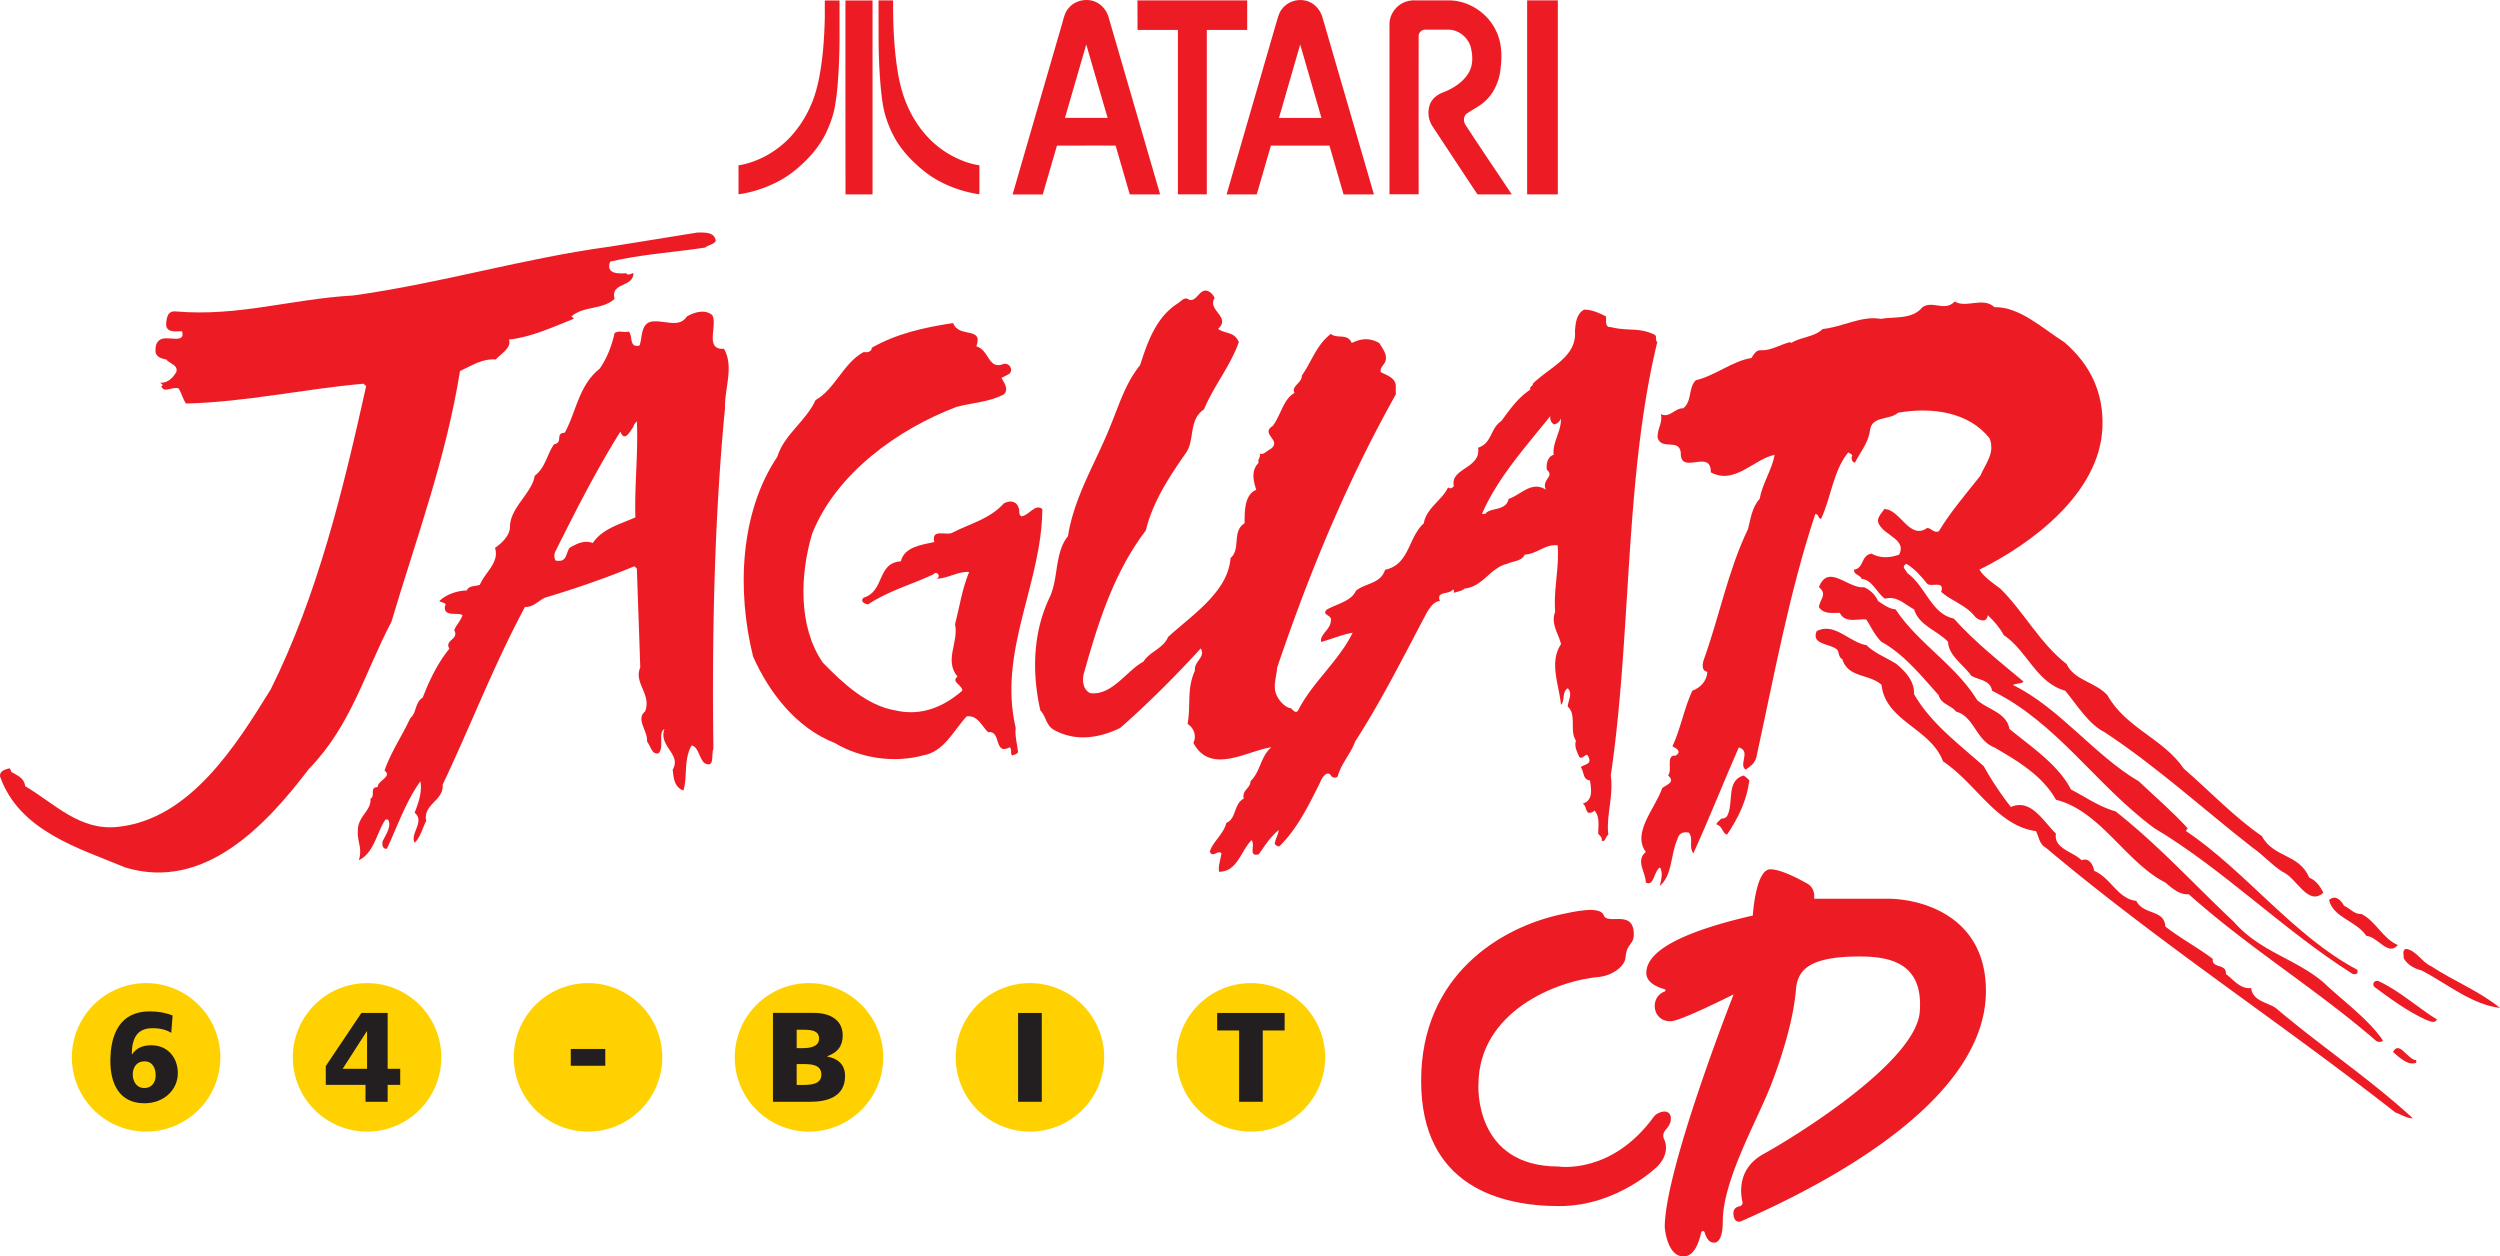 <svg id="Layer_1" data-name="Layer 1" xmlns="http://www.w3.org/2000/svg" viewBox="0 0 3838.965 1929.37"><path d="M338.4,1623.7a114,114,0,1,1-114-114,114.013,114.013,0,0,1,114,114" transform="translate(-0.035 -0.03)" style="fill:#ffd100;fill-rule:evenodd"/><path d="M203.9,1649.9c0-10.6,5.9-20.1,17.8-20.1,12.7,0,17.4,10.4,17.4,21.7,0,10.6-6.1,19.3-17.4,19.3C210,1670.8,203.9,1661,203.9,1649.9Zm61.2-90.5c-10.4-4.1-21.5-6.3-35.4-6.3-45.1,0-60.2,34.6-60.2,76.4C169.5,1663.7,183,1694.2,221.9,1694.2c30.1,0,51.2-20.9,51.2-46.1,0-24.4-15.8-43-40.8-43-13.7,0-23.1,4.7-29.5,13.9h-.4c.2-24,7.6-40.1,31.9-40.1,13.3,0,22.9,3.3,28.7,7.2Z" transform="translate(-0.035 -0.03)" style="fill:#231f20"/><path d="M677.7,1623.7a114,114,0,1,1-114-114,114.013,114.013,0,0,1,114,114" transform="translate(-0.035 -0.03)" style="fill:#ffd100;fill-rule:evenodd"/><path d="M563.7,1641.3H526.2l37.1-57.7h.4Zm-2.4,50.6h34v-26h19.3v-24.6H595.3V1555.5H555L500.3,1637v28.9h61Z" transform="translate(-0.035 -0.03)" style="fill:#231f20"/><path d="M1017,1623.7a114,114,0,1,1-114-114,114.013,114.013,0,0,1,114,114" transform="translate(-0.035 -0.03)" style="fill:#ffd100;fill-rule:evenodd"/><rect x="876.465" y="1610.77" width="53" height="25.8" style="fill:#231f20"/><path d="M1356.3,1623.7a114,114,0,1,1-114-114,114.013,114.013,0,0,1,114,114" transform="translate(-0.035 -0.03)" style="fill:#ffd100;fill-rule:evenodd"/><path d="M1223.4,1581.3H1234c12.1,0,23.8,1.2,23.8,13.7,0,11.5-12.3,14.5-24.2,14.5h-10.2v-28.2Zm0,52.7h11.1c12.5,0,26.8,1.4,26.8,16.2,0,13.9-13.9,15.8-27.2,15.8h-10.7v-32Zm-36.4,57.9h57.5c24.4,0,53.2-6.8,53.2-39.5,0-16.6-9.4-26.4-27.6-30.1v-.4c15.2-5.1,24-14.7,24-31.9,0-23.5-19-34.6-44.4-34.6H1187Z" transform="translate(-0.035 -0.03)" style="fill:#231f20"/><path d="M1695.6,1623.7a114,114,0,1,1-114-114,114.013,114.013,0,0,1,114,114" transform="translate(-0.035 -0.03)" style="fill:#ffd100;fill-rule:evenodd"/><rect x="1563.365" y="1555.47" width="36.4" height="136.4" style="fill:#231f20"/><path d="M2034.9,1623.7a114,114,0,1,1-114-114,114.013,114.013,0,0,1,114,114" transform="translate(-0.035 -0.03)" style="fill:#ffd100;fill-rule:evenodd"/><polygon points="1902.765 1691.87 1939.065 1691.87 1939.065 1582.37 1972.665 1582.37 1972.665 1555.47 1869.065 1555.47 1869.065 1582.37 1902.765 1582.37 1902.765 1691.87" style="fill:#231f20"/><path d="M1266.6.7h22.6V53.8c.1,14.8-.3,29.5-.9,44.3-1,21.3-2.3,42.7-5.9,63.7-2.4,14.5-7.4,28.5-13.7,41.8-10.2,21.4-26.1,39.6-44.1,54.8-16.1,14.1-35.2,24.4-55.4,31.4a183.609,183.609,0,0,1-35.1,8.6V253.9c14.4-2.2,28.2-7.3,41.1-14a148.526,148.526,0,0,0,40.5-31.7,172.303,172.303,0,0,0,28.7-44.7c8.5-18.7,13-38.8,16.1-59,3.9-25.6,5.5-51.6,6.1-77.5C1266.6,18.2,1266.6,9.4,1266.6.7Z" transform="translate(-0.035 -0.03)" style="fill:#ed1c24"/><path d="M1298.3.7C1312.1.6,1326,.7,1339.9.7V298.5c-13.8,0-27.7-.1-41.5,0-.2-31.7,0-63.3-.1-95Z" transform="translate(-0.035 -0.03)" style="fill:#ed1c24"/><path d="M1349.1.6h22.4c-.2,30.3.8,60.6,4.4,90.7,2.9,23.4,7.1,46.9,16.4,68.6,8.8,21,21.5,40.6,38.1,56.4a146.045,146.045,0,0,0,55.8,33.4,109.585,109.585,0,0,0,17.8,4.2v44.5a188.082,188.082,0,0,1-34.8-8.5,177.6,177.6,0,0,1-38.5-18.6A181.362,181.362,0,0,1,1406.4,251.9c-12.6-11.6-23.9-24.8-32.3-39.8a169.283,169.283,0,0,1-15.2-37.1c-3.5-12.9-4.9-26.2-6.3-39.5-2.6-28.6-3.6-57.4-3.4-86.2C1349.1,33.2,1349.1,16.9,1349.1.6Z" transform="translate(-0.035 -0.03)" style="fill:#ed1c24"/><path d="M1640.7,12.9c11.6-14.8,35.6-17.3,49.8-4.9a38.711,38.711,0,0,1,12,18.9q39.45,135.75,79,271.6h-46.6Q1723.95,261,1713.2,223.6c-30-.1-60,0-90.1,0q-10.95,37.5-21.8,75H1555q37.5-129.6,75.1-259.1c3-9.1,4.1-19.2,10.6-26.6m27.4,55.5c-11,37.5-21.8,75.1-32.7,112.6,21.8.1,43.6,0,65.5,0Q1684.4,124.75,1668.1,68.4Z" transform="translate(-0.035 -0.03)" style="fill:#ed1c24"/><path d="M1967.8,14.9c8.1-11.7,23.7-17.4,37.5-13.8,12.6,2.9,22.3,13.8,25.6,26q39.45,135.75,78.9,271.4c-15.5.1-31.1,0-46.6.1q-10.8-37.5-21.7-75c-30,0-59.9-.1-89.9,0-7.2,25-14.6,49.9-21.7,74.9h-46.3q37.5-130.2,75.4-260.4c2.7-7.8,3.8-16.4,8.8-23.2M1964,181.1H2029.2c-10.8-37.6-21.8-75.2-32.6-112.8C1985.8,105.9,1974.9,143.4,1964,181.1Z" transform="translate(-0.035 -0.03)" style="fill:#ed1c24"/><path d="M1746.7.6h168.5V46h-62V298.4h-44.4V46h-62C1746.7,30.9,1746.7,15.8,1746.7.6Z" transform="translate(-0.035 -0.03)" style="fill:#ed1c24"/><path d="M2159.3,2.5A37.622,37.622,0,0,1,2172.6.6c17.7.1,35.4,0,53.1,0,29.8.5,58.3,19.1,71.2,45.9,8.9,17.4,9.9,37.7,7.6,56.8-1.6,20-9.9,40-25.3,53.3-8.1,7.2-18.2,11.6-27,18.1-4.8,3.6-5,10.7-2.6,15.8,23.5,36.3,47.9,72,71.9,108h-52.7c-23-34.5-45.7-69.2-68.6-103.8a38.253,38.253,0,0,1-4.5-34.1c3.1-8.6,10.7-14.9,19.1-18.2,16-6.1,31.8-15.7,40.6-30.8,6.7-11.3,6.4-25.3,3.4-37.8-3.6-16.1-19.3-28.8-35.9-28.2-11.5.1-22.9,0-34.4,0-5.2-.1-10.1,4.4-10,9.6q-.15,121.5,0,243.1h-44.8V36.6C2133.9,21.5,2144.8,7.1,2159.3,2.5Z" transform="translate(-0.035 -0.03)" style="fill:#ed1c24"/><path d="M2345.1.6h47.1V298.5h-47.1Z" transform="translate(-0.035 -0.03)" style="fill:#ed1c24"/><path d="M1499.3,531.9c20.1,5.2,17.8,37.2,42.4,26.8,6.7-1.5,14.9,6.7,8.9,14.9-3.7,2.2-8.2,4.5-12.7,6.7,3.7,7.4,11.9,17.1,3.7,25.3-22.3,11.9-48.3,12.7-72.9,19.3-88.5,33.5-184.4,101.2-221.6,194.8-18.6,62.5-21.6,142.8,16.4,197.8,31.2,32,67.7,66.2,112.3,73.6,39.4,8.9,73.6-5.9,101.9-30.5,0-8.9-17.8-13.4-7.4-21.6-20.8-25.3,2.2-52.8-3.7-80.3,7.4-29,10.4-52.8,21.6-80.3-16.4-1.5-32,9.7-49.8,10.4,7.4-3.7,0-13.4-5.2-6.7-33.5,15.6-69.2,25.3-100.4,46.1-4.5-.7-12.7-4.4-6.7-10.4,32.8-9.6,20.1-53.5,57.3-55.8,5.2-22.3,32-25.3,51.3-29.7-5.2-22.3,20.1-8.2,29-14.9,26-13.4,55.8-20.1,78.1-44.6,10.4-5.2,20.1-3,23.1,8.9.8,4.4-.8,8.9,3.7,11.2,11.9-1.5,20.8-20.1,32-11.2-.8,115.3-68.4,217.9-40.9,336.1-1.5,11.1,2.2,24.5,3.7,37.2-2.3,3.7-6,3.7-8.9,5.2-3.7-3,0-8.9-3.7-12.7-25.3,13.4-12.7-26.8-33.5-23.1-10.4-10.4-15.6-26-32.7-24.5-20.8,22.3-35,55-67.7,60.2-43.9,11.9-95.2,4.5-135.4-19.3-58.8-23.1-100.4-77.3-125-132.4-25.3-101.9-20.1-221.6,37.2-307.1,10.4-34.2,43.9-54.3,58.7-87,29.7-16.4,42.4-56.5,73.6-73.6,5.2.8,12.7,0,12.7-6.7,37.9-21.6,80.3-31.2,124.9-37.9C1472.6,520,1510.5,500.7,1499.3,531.9" transform="translate(-0.035 -0.03)" style="fill:#ed1c24"/><path d="M2380.6,639c-38.7,48.3-81.1,95.2-104.9,150.2h5.2c6.7-10.4,32-3.7,35.7-23.1,18.6-5.9,35-28.3,57.3-14.1-7.4-15.6,14.1-20.1,1.5-30.5-1.5-8.2.8-20.1,10.4-23.1-2.2-19.3,11.9-35.7,11.2-55.8-.8,3-5.9,9.6-11.2,8.9C2382.1,648.7,2379.9,645,2380.6,639M1865.2,457.5c-11.9,19.3,26,29,5.2,47.6,11.9,8.2,24.5,3.7,32,20.1-12.7,36.4-38.7,67.7-53.5,103.4-24.5,16.4-13.4,47.6-28.3,67.7-26,37.2-50.6,75.1-61,118.2-49.1,64.7-72.9,140.5-94.5,217.2-3.7,11.1-3,26.8,8.9,32.7,33.5,4.4,56.5-35,81.8-48.3,9.7-15.6,30.5-20.1,37.9-37.9,36.4-33.5,92.2-69.2,95.9-121.2,16.4-14.1,1.5-40.9,21.6-53.5,0-19.3,0-43.9,17.9-51.3-4.5-14.1-8.2-29.7,3.7-41.6-2.2-5.2,3.7-8.2,1.5-14.1,5.2,3,11.2-4.4,16.4-6.7,19.3-13.4-16.4-23.1,3.7-35.7,12.6-16.4,16.3-41.6,33.5-50.6-5.9-10.4,11.9-15.6,11.2-26.8,14.9-20.8,22.3-46.9,44.6-64,8.9,8.2,26-1.5,32,14.1,14.9-7.4,27.5-8.2,42.4,0,5.2,8.9,13.4,18.6,8.9,29-2.2,5.2-8.2,8.9-6.7,15.6,9.7,5.2,23.8,8.9,23.1,23.1v11.2c-75.1,133.9-133.1,274.4-182.2,419.5-.8,13.4-6.7,27.5-1.5,40.9,3.7,8.9,12.6,20.1,23,21.6,3,3,6.7,8.2,10.4,3.7,22.3-43.9,62.5-75.9,84-119.7-14.9,2.2-32,9.7-48.4,14.1-2.2-11.9,14.1-18.6,14.9-31.9,3-10.4-15.6-8.9-5.9-17.9,15.6-8.9,37.2-12.6,44.6-29,14.9-11.9,37.9-10.4,44.6-32,37.9-8.2,35-49.1,59.5-71.4,3.7-23.1,28.3-35.7,37.2-55.1,3,2.3,6.7,1.5,8.9-2.2-6-27.5,42.4-26.8,37.2-58.8,21.6-6.7,18.6-29.7,35.7-40.9,12.7-17.1,25.3-35.7,44.7-48.4-2.3-4.4,4.4-5.2,3.7-8.9,25.3-25.3,67.7-40.9,64.7-80.3.8-10.4,1.5-26.8,14.1-33.5,12.6,0,24.5,5.9,33.5,10.4.8,5.9-2.2,17.1,7.4,16.4,26,6.7,43.9,0,67.7,11.9,3.7,3,0,8.2,3.7,11.2-50.6,208.2-39.4,449.2-71.4,665.6,4.5,30.5-7.4,63.2-3.7,90.7-5.2,3.7-4.5,12.6-10.4,8.9,1.5-4.5-3-7.4-5.2-10.4,0-10.4,3-26.8-6-35.7-1.5,3-5.2,3.7-8.9,3.7-5.2-3.7-3-10.4-8.9-14.1,17.1-5.2,12.7-23.8,11.2-35.7-11.2-.8-8.9-13.4-14.1-20.1,3-4.5,17.8-3.7,11.9-15.6-3.7-9.7-7.4,4.4-14.1,0-3.7-8.2-8.2-17.1-5.2-25.3-10.4-14.9,1.5-40.2-12.6-52.1,0-8.9,8.2-20.1,0-28.3-8.9,4.5-4.5,20.8-10.4,25.3-3-30.5-18.6-65.5,0-93-3-14.9-16.4-31.2-8.9-49.8-3-32.7,6.7-69.9,3.7-101.9-17.9-3-32,13.4-50.6,14.1-4.5,10.4-17.8,9.7-26.8,14.1-26,5.9-37.9,35.7-65.4,37.9-4.5,4.5-11.1,4.5-16.4,6.7,0-1.5.7-4.5-1.5-5.2-6.7,8.9-26,1.5-20.1,17.9-8.9,0-14.9,9.7-19.3,16.3-35.7,67-69.1,134.6-110.8,199.3-6.7,18.6-21.6,34.2-26.8,53.5-3,3.7-9.7,1.5-10.4-1.5-6.7-8.9-14.9,5.9-16.4,10.4-17.1,34.2-35,71.4-62.5,98.2-3,1.5-5.2-1.5-7.4-3,.8-8.2,6-15.6,6-21.6-13.4,11.2-21.6,24.6-30.5,37.2-17.1,4.4-4.5-14.9-11.2-21.6-16.4,16.4-21.6,48.4-49.8,48.4-1.5-8.2,2.2-18.6,3.7-28.3-6-5.9-12.7,7.4-17.9-2.2,3.7-14.9,21.6-27.5,25.3-44.6,15.6-5.9,11.2-29,26.8-37.2-3-13.4,10.4-15.6,10.4-26.8,15.6-14.9,14.9-37.2,32-52.1-36.5,5.2-93.7,43.1-119.7-6.7,5.2-10.4.8-23.1-8.9-29,5.2-31.2-1.5-53.5,11.2-81.8-1.5-14.9,17.1-20.8,8.9-34.2-37.9,41.6-80.3,84-123.5,122-32,15.6-68.4,21.6-101.9,3-12.6-7.4-11.9-20.8-20.8-29.8-13.4-59.5-11.1-120.5,14.1-173.3,14.1-29.7,7.4-68.4,28.3-94.4,9.7-61,42.4-112.3,64.7-168.1,13.4-32,23.1-66.2,46.1-94.5,11.2-35,24.6-73.6,57.3-94.4,5.2-3,11.2-11.9,17.8-5.9,13.4,3.7,16.4-21.6,32-11.9A23.094,23.094,0,0,1,1865.2,457.5" transform="translate(-0.035 -0.03)" style="fill:#ed1c24"/><path d="M1099.2,369.8c-3,5.9-11.1,5.9-16.4,10.4-48.3,7.4-98.9,10.4-145.8,21.6-7.4,19.3,13.4,18.6,24.5,17.8,3.7,5.2,10.4-1.5,11.2,0,0,22.3-35.7,13.4-29,39.4-18.6,17.1-46.9,10.4-66.2,26.8,1.5,1.5,3,2.2,3.7,3.7-32,12.7-65.4,28.3-99.7,32,5.2,12.6-14.1,23.1-20.1,30.5-21.5-1.5-37.2,9.7-55,17.8C685,703.7,638.9,827.9,601,955.1c-40.1,75.9-61.7,159.2-126.4,225.4C408.4,1267.5,314,1368.7,192.7,1332.2,121.3,1302.5,29.8,1276.4.1,1192.4c-.8-7.4,5.9-10.4,11.9-11.9,5.2-2.2,3.7,3,5.9,5.2,8.9,5.2,19.3,8.9,20.8,21.6,45.4,26.8,84,69.2,142.8,62.4,110.8-11.9,181.5-125.7,234.3-211.2,72.1-145,110.8-304.9,146.5-465.6-1.5-1.5-3-2.2-3.7-3.7-92.2,8.2-181.5,28.2-272.9,30.5-5.2-7.4-6.7-15.6-11.2-23.1-9.7-3.7-23.1,8.2-26.8-3.7,5.2-1.5-.8-3.7-1.5-5.2,11.2.8,19.3-7.4,24.6-16.4,3-11.2-10.4-12.7-15.6-19.3-7.4-1.5-14.1-3-16.4-11.2,0-7.4,0-14.9,7.4-19.3,10.4-6.7,39.4,7.4,33.4-12.7-6.7-.7-23.8,3.7-24.5-10.4.8-11.2,2.2-21.6,15.6-20.1,95.2,8.2,177.7-19.3,271.4-24.5,134.6-18.6,262.5-57.3,394.9-75.1,44.6-7.4,89.2-14.1,133.9-21.6C1082.1,357.2,1097,355.7,1099.2,369.8" transform="translate(-0.035 -0.03)" style="fill:#ed1c24"/><path d="M978,646.5c-1.5,3-5.2,5.2-5.2,8.9-4.5,5.2-13.4,25.3-20.1,7.4-37.2,59.5-68.4,121.2-99.7,183.7a16.101,16.101,0,0,0,0,14.2c17.8,3.7,15.6-10.4,21.6-19.4,10.4-5.9,22.3-12.6,35.7-7.4,14.9-22.3,42.4-29,65.4-39.4-1.4-50.6,4.5-97.5,2.3-148m116-162.2c8.2,15.6-12.6,53.5,17.8,51.3,15.6,27.5.8,60.2,1.5,91.5-16.4,169.6-20.1,351.8-17.8,522.8-3.7,7.4,3,31.3-14.1,21.6-8.2-8.2-8.9-24.6-19.3-26.8-12.7,21.6-6,49.1-12.7,69.2-14.1-5.2-14.9-19.3-16.4-32,14.1-23.8-22.3-35.7-12.6-62.5-10.4,5.9,0,27.5-8.9,37.2-10.4,3-11.9-10.4-17.9-17.9,1.5-16.3-17.8-34.2-3-46.1,10.4-26.8-17.8-43.1-7.4-67.7-1.5-48.3-3.7-105.6-5.2-151.7l-3.7-3.7c-44.6,18.6-93,35-137.6,48.4-9.7,4.4-17.8,14.9-30.5,14.1-47.6,88.5-83.3,182.2-126.4,272.9,2.2,24.5-30.5,29.7-25.3,55.8-5.9,11.2-8.9,25.3-17.8,33.4-7.4-14.1,16.4-32.7,0-46.1,5.9-14.9,11.9-32,8.9-48.3-22.3,31.2-35,68.4-51.3,103.4-7.4,2.2-8.9-9.7-5.2-14.1,4.4-8.9,12.6-21.6,6.7-30.5H592c-14.1,20.9-17.1,50.6-40.9,62.5,5.9-19.4-3-28.3-1.5-46.1,0-21.6,20.8-29.7,19.3-48.3,8.2-4.5-2.2-17.9,11.2-17.9-.8-9.7,23.1-16.3,10.4-25.3,9.6-28.3,27.5-54.3,39.4-80.3,10.4-8.9,6.7-23.8,19.3-31.9,9.7-25.3,22.3-52.1,40.9-75.1-8.2-13.4,15.6-14.1,7.4-28.3,3-8.2,10.4-14.9,12.7-23.1-6.7-5.2-29.8,3.7-26.8-14.1,3.7-5.2-6-5.2-8.9-7.4,10.4-10.4,28.3-16.4,42.4-16.4,3-8.2,13.4-5.9,20.1-8.9,7.4-18.6,30.5-34.2,23.1-56.5,11.9-8.2,23.1-20.1,23.1-32.7,0-29,34.2-52,37.9-78.1,16.4-11.9,19.3-34.2,29.8-48.3,14.9-3,.7-17.1,16.4-17.8,17.8-32.7,21.6-72.9,53.5-98.2,11.9-17.1,18.6-35.7,23.1-55,8.2-4.4,12.6,0,21.6-2.2,6.7,6.7,0,25.3,16.4,21.6,5.2-11.2.7-37.2,23-37.2,17.9-.8,38.7,9.7,49.8-7.4C1065,479.9,1082.9,473.9,1094,484.3" transform="translate(-0.035 -0.03)" style="fill:#ed1c24"/><path d="M3062.6,471.7c38.7-.7,72.9,31.9,107.1,53.6,40.9,34.9,61,78.8,58.8,131.6-4.5,100.4-107.8,177.7-188.9,217.9,6.7,11.1,20.8,20.8,32,29,35.7,35,60.2,83.3,101.9,116,11.9,25.3,43.1,26.8,62.5,47.6,29,51.3,85.5,66.2,117.5,113,38.7,33.5,77.4,74.4,119.7,103.4,18.6,34.2,57.3,26.8,72.9,64,10.4,3.7,17.8,14.9,21.6,23.1-23.8,21.5-40.9-23.1-62.5-32-16.4-10.4-29-25.3-46.1-37.2-78.1-61-145.8-123.5-226.8-177-25.3-12.7-42.4-41.7-61-64-44.6-12.6-58-61-94.4-85.5-5.9-11.2-15.6-22.3-24.6-30.5-.7,12.7-14.9,8.2-20.1,1.5-13.4-17.1-36.4-23.8-51.3-37.2,6-18.6-15.6-6.7-21.5-12.6-8.9-11.1-20.1-23.8-32-30.5-8.9,4.5,0,9.7,1.5,14.2,28.3,20.1,36.4,62.5,71.4,69.9,33.5,37.2,70.7,66.2,107.1,96.7C3104.4,1050.4,3096.2,1048.9,3091,1051.9c70.7,34.2,124.9,107.8,193.4,148,26,24.5,52.8,47.6,74.4,71.4,1.5,2.2-3,3-1.5,5.2,91.5,61.7,164.4,160.6,262.5,212.7,3,7.4-5.2,8.2-8.9,5.2-105.6-66.9-196.3-159.2-303.4-223.1-89.3-66.2-148.7-161.4-248.4-210.5-3-17.1-20.8-16.3-32-23.1-11.2-16.4-35-30.5-35.7-52.1-15.6-17.1-44.6-24.5-52.1-49.8-14.1-7.4-26.8-21.6-44.6-16.4-12.6-8.2-18.6-28.3-35.7-30.5-3-6.7-12.7-6-11.9-14.1,15.6-2.2,10.4-22.3,26.8-24.6,13.4,7.4,28.3,6.7,42.4,1.5,11.9-23.1-21.6-29-30.5-46.1-6.7-9.7,5.9-19.3,7.4-23.8,24.5-.7,38.7,48.3,66.2,29,6.7,0,9.6,8.2,17.8,5.2,17.8-29.7,41.6-57.3,63.9-85.5,7.4-17.9,23.1-34.9,14.1-57.3-32-40.9-89.2-48.4-140.5-39.4-13.4,11.9-40.2,4.4-43.1,26.8-2.3,19.3-14.9,33.5-23.1,49.8-4.5-.7-5.2-4.4-5.2-8.9,3.7-2.2-3-5.9-5.2-6.7-23.1,28.3-26,68.4-41.6,101.9-5.2,0-3-7.4-8.9-7.4-40.2,121.2-63.2,248.4-90.8,374.8-3,8.9-8.9,12.6-16.3,17.8-11.2-8.2,8.9-28.3-10.4-34.2-23.8,54.3-45.4,109.3-69.9,162.9-7.4-11.2.8-21.6-6.7-32-10.4-2.2-15.6,2.2-17.8,10.4-10.4,23.1-7.4,55-26.8,71.4.8-5.2,6-20.8,0-28.3-9.7,6.7-8.9,29.7-21.6,23.1,0-15.6-16.3-33.5,0-46.9-21.5-29.8,14.1-66.2,25.3-98.2,6.7-5.2,20.8-8.9,8.9-19.3,7.4-8.2-4.5-32,11.9-30.5,9.6-6.7.7-11.2-5.2-14.1,12.7-27.5,17.8-58,30.5-85.5,12.6-4.5,22.3-14.9,23.1-29-9.7-1.5-7.4-13.4-5.2-19.3,23.8-66.2,37.2-136.9,67.7-200.1,3.7-14.1,5.9-33.4,17.8-46.1,4.5-24.6,18.6-43.9,23.1-67.7-31.2,5.9-61.7,46.9-98.1,26.8.7-37.2-47.6,5.9-46.1-30.5-3-22.3-29.8-2.2-35.7-23.1,0-14.9,8.2-22.3,5.2-35.7,13.4,6.7,21.5-9.7,34.2-8.9,14.1-11.1,7.4-31.2,19.3-43.1,30.5-7.4,56.5-29.7,85.5-34.2,3.7-5.2,6.7-12.7,14.9-11.9,14.9.8,29.7-8.9,44.6-12.6,0,.7.8.7,1.5,1.5,14.9-9.6,35.7-8.9,48.3-21.5,30.5-3,59.5-20.8,89.2-15.6,20.1-3.7,48.4,1.5,64-17.8,15.6-11.1,34.2,7.4,49.8-8.9C3018.7,473.9,3045.5,455.3,3062.6,471.7" transform="translate(-0.035 -0.03)" style="fill:#ed1c24"/><path d="M2884.1,923.1c8.2,5.2,16.4,11.9,26.8,12.6,33.5,51.3,92.2,85.5,125,139.1,16.4,14.9,45.4,19.3,49.8,44.6,33.5,27.5,75.1,55,94.5,93,23.1,11.9,43.9,26.8,68.4,33.5,67.7,53.5,119,110.8,181.5,169.5,40.2,46.1,94.4,56.5,137.6,93,29.7,28.3,69.2,56.5,91.5,89.3-1.5,3-8.2,3-11.2,0-93-80.3-194.8-142.1-287.1-224.6-13.4,1.5-25.3-8.9-35.7-17.8-61-31.2-99.7-110.1-168.1-127.2-20.8-37.2-58.8-59.5-94.5-80.3-28.3-11.1-31.2-47.6-58.8-55-8.2-10.4-23.1-11.2-26.8-25.3-26.8-29.8-53.5-63.2-87.8-81.8-10.4-10.4-15.6-22.3-23.1-34.2-11.9-2.2-32.7,6.7-40.9-10.4-11.9,0-25.3,2.2-32-8.9,1.5-12.6,13.4-19.3,0-30.5,14.1-37.2,45.4,3,69.2,0A42.34,42.34,0,0,1,2884.1,923.1" transform="translate(-0.035 -0.03)" style="fill:#ed1c24"/><path d="M2912.4,1019.8c14.9,12.6,27.5,26.8,26.8,46.1,26,45.4,69.9,77.3,107.1,110.8a481.078,481.078,0,0,0,41.6,62.5c31.2-13.4,49.8,22.3,69.2,40.9-3.7,23.1,26,27.5,39.4,40.9,11.2-4.5,17.9,6.7,19.3,16.3,25.3,10.4,36.4,43.1,64.7,46.1,11.2,22.3,43.1,12.7,44.6,39.4,23.8,18.6,50.6,32.7,72.9,49.8-2.2,14.9,21.6,6.7,20.1,23.1,11.2,8.2,22.3,23.8,38.7,21.5,3,21.6,26.8,21.6,39.4,32,67.7,57.3,144.3,108.6,209,168.1-9.7,0-17.9-6-26.8-8.9-176.3-138.3-362.9-260.3-537-406.8-9.7-5.2-10.4-16.3-14.9-25.3-60.2-8.2-92.2-73.6-142.8-107.1-18.6-50.6-88.5-61.7-94.4-117.5-18.6-17.1-51.3-10.4-60.2-39.4-5.2-2.2-5.2-9.7-7.4-14.1-10.4-10.4-40.9-7.4-32-29,27.5-14.1,49.8,17.1,76.6,21.6C2878.9,1003.4,2897.5,1010.1,2912.4,1019.8" transform="translate(-0.035 -0.03)" style="fill:#ed1c24"/><path d="M2686.3,1198.3c-3.7,30.5-17.1,58-34.2,83.3-7.4-1.5-6.7-13.4-16.4-15.6.8-3.7,5.2-5.9,7.4-8.9,3.7,0,6.7-.8,8.9-3.7,11.2-20.1-2.2-54.3,25.3-62.5,3,1.4,6,4.4,9,7.4" transform="translate(-0.035 -0.03)" style="fill:#ed1c24"/><path d="M3599.5,1390.9c8.9,3.7,15.6,13.4,26.8,12.7,22.3,11.2,32.7,37.9,55.8,47.6-14.9,17.9-30.5-12.7-48.3-14.1-16.4-23.8-50.6-27.5-57.3-55,8.9-8.3,17.8-.9,23,8.8" transform="translate(-0.035 -0.03)" style="fill:#ed1c24"/><path d="M3733.4,1483.8c35,23.1,73.6,37.9,105.6,64-43.1-5.2-80.3-36.4-119.7-57.3-11.1-3-22.3-8.2-28.3-19.3.8-5.2-3-11.9,3.7-14.1,15.7,2.2,24.6,20.8,38.7,26.7" transform="translate(-0.035 -0.03)" style="fill:#ed1c24"/><path d="M3742.3,1565.6c-4.5,7.4-12.6,1.5-17.8,0-27.5-12.6-52.8-31.2-78.1-49.8-5.2-5.2.8-11.9,6.7-8.9,32,14.9,60.2,40.9,89.2,58.7" transform="translate(-0.035 -0.03)" style="fill:#ed1c24"/><path d="M3710.4,1631.9c-11.9,5.2-25.3-7.4-35.7-16.4,9.7-18.6,22.3,11.9,35.7,12.6v3.8" transform="translate(-0.035 -0.03)" style="fill:#ed1c24"/><path d="M2398.3,1403.9c15.8-3.3,59-13.8,64.4,1.6,5.3,15,42.5-7.7,45.9,24.1,2.4,22.5-10.8,17.1-12.3,40.2-.8,13.3-18.9,27.7-39.9,30.3-66.6,5.5-186.1,53.6-186.1,165.9,0,0-7.4,125.3,123.1,125.3,0,0,81.4,13.1,146.5-76.8,3.6-5,14.2-9.3,19.9-7,3.5,1.4,6.3,4.5,6,10.9-.2,6.1-3.4,11.7-7.6,16.1-3,3.3-5.9,8.5-2.8,14.8,5.5,11.1,4,26.6-9.3,41,0,0-61.6,61.8-151.6,61.8-90.1,0-212.2-30.4-212.2-192.3S2303.8,1423.9,2398.3,1403.9Z" transform="translate(-0.035 -0.03)" style="fill:#ed1c24"/><path d="M2855.6,1468.8c-81,0-95.5,22.9-97.8,51.4-3.9,48.2-24,110.2-39.9,150-21.8,54.6-72.4,143-72.4,205.8,0,34.9-13.5,32.2-13.5,32.2-7.9,0-12.1-7.8-14.4-15.8a2.682,2.682,0,0,0-5.2.1c-3.5,15.9-11.1,36.9-27.1,36.9-25.7,0-28.9-44.7-28.9-44.7,0-89.4,105.8-357.8,105.8-357.8s-80.9,40.9-96.3,41.3c-29.2.9-33.1-37.4-9.6-45.6a1.894,1.894,0,0,0-.2-3.6c-11.2-3.1-28-10.1-28-24.9,0-34.3,56.4-63.5,163.5-88.2,0,0,4.3-71,26.9-71,15.7,0,42.1,13.7,56.8,22a20.852,20.852,0,0,1,10.6,18v5.2h112.5c51.7,0,151.2,26.2,151.2,141.6,0,158-215.2,283.3-376.3,353.8a7.57,7.57,0,0,1-10.1-4.8c-2.3-6.8-3.1-16.2,8.4-18.4a5.538,5.538,0,0,0,4.1-6.7c-3.4-14.6-7.2-51.7,32.5-73.6,50.3-27.7,233.9-141.6,239.8-218.3C2953.8,1479.1,2903,1468.8,2855.6,1468.8Z" transform="translate(-0.035 -0.03)" style="fill:#ed1c24"/></svg>